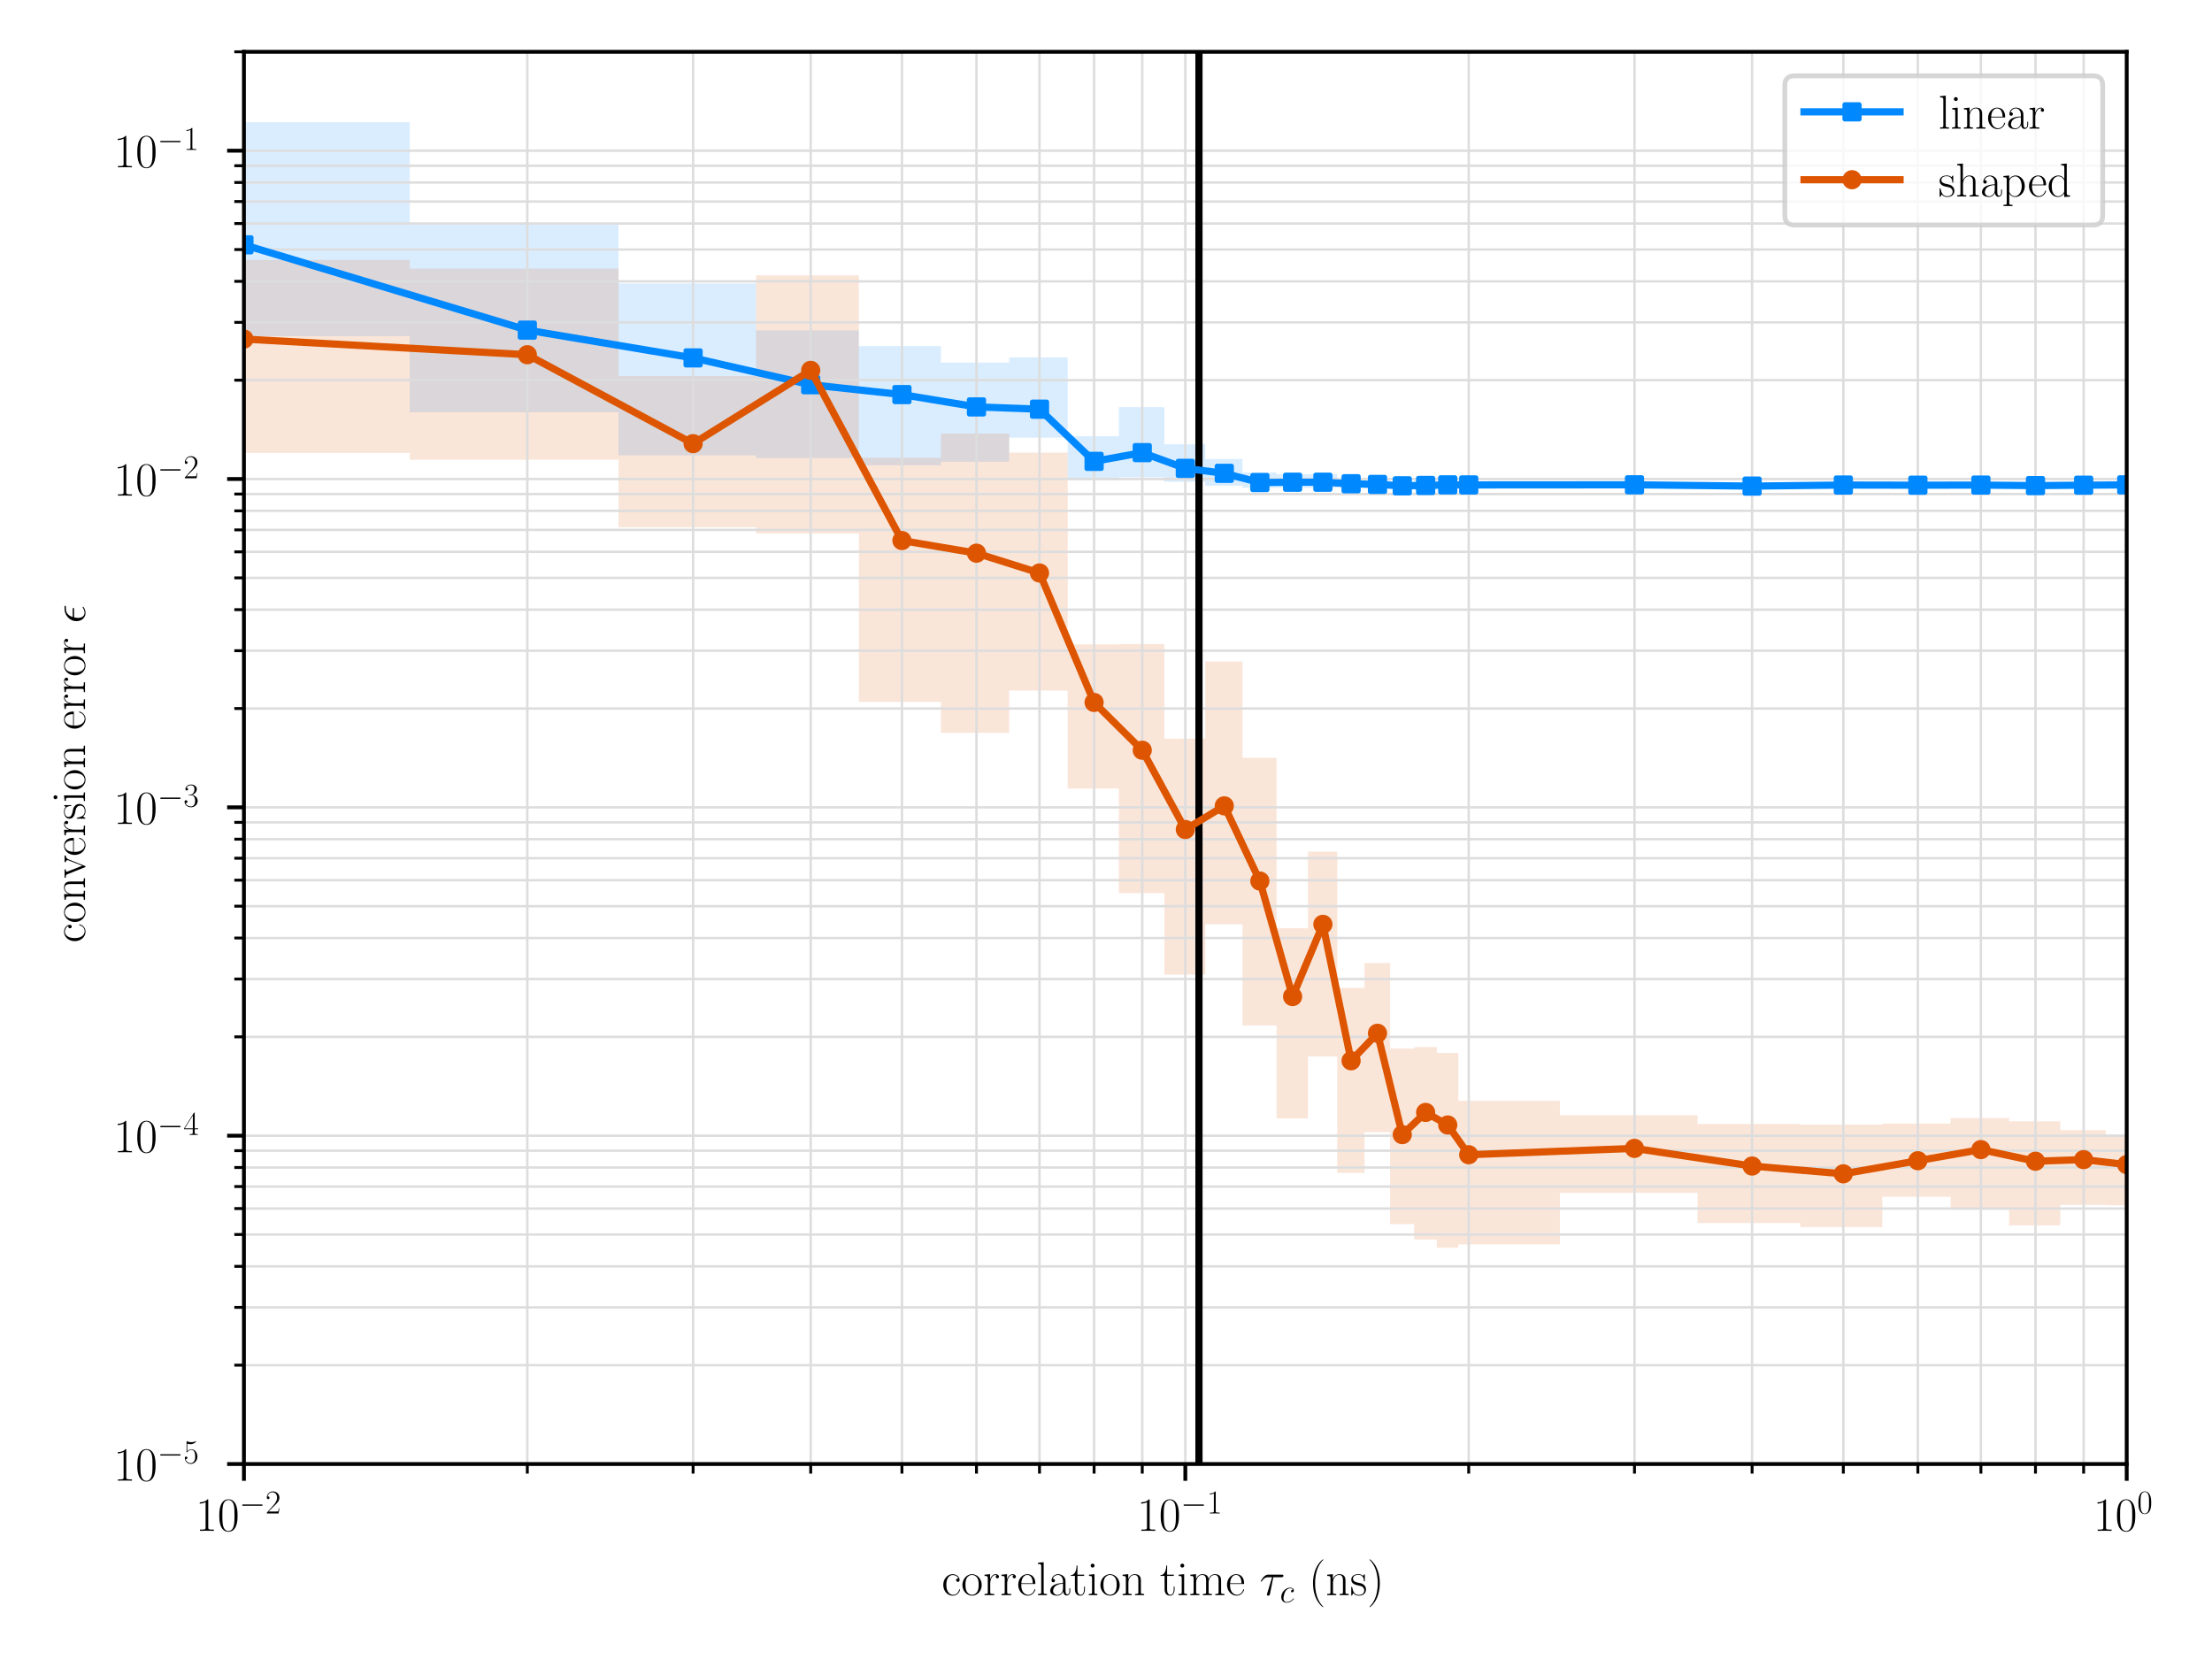 <?xml version="1.0" encoding="utf-8" standalone="no"?>
<!DOCTYPE svg PUBLIC "-//W3C//DTD SVG 1.1//EN"
  "http://www.w3.org/Graphics/SVG/1.1/DTD/svg11.dtd">
<!-- Created with matplotlib (https://matplotlib.org/) -->
<svg height="345.6pt" version="1.1" viewBox="0 0 460.8 345.6" width="460.8pt" xmlns="http://www.w3.org/2000/svg" xmlns:xlink="http://www.w3.org/1999/xlink">
 <defs>
  <style type="text/css">*{stroke-linecap:butt;stroke-linejoin:round;}</style>
 </defs>
 <g id="figure_1">
  <g id="patch_1">
   <path d="M 0 345.6 
L 460.8 345.6 
L 460.8 0 
L 0 0 
z
" style="fill:#ffffff;"/>
  </g>
  <g id="axes_1">
   <g id="patch_2">
    <path d="M 50.816 304.982 
L 443.033 304.982 
L 443.033 10.8 
L 50.816 10.8 
z
" style="fill:#ffffff;"/>
   </g>
   <g id="PolyCollection_1">
    <path clip-path="url(#pf492f931ee)" d="M 50.816 25.462 
L 50.816 70.02 
L 85.349 70.02 
L 85.349 85.896 
L 128.856 85.896 
L 128.856 94.855 
L 157.513 94.855 
L 157.513 95.414 
L 178.917 95.414 
L 178.917 96.92 
L 196.008 96.92 
L 196.008 96.188 
L 210.235 96.188 
L 210.235 91.177 
L 222.423 91.177 
L 222.423 100.07 
L 233.083 100.07 
L 233.083 99.411 
L 242.556 99.411 
L 242.556 100.354 
L 251.08 100.354 
L 251.08 101.186 
L 258.828 101.186 
L 258.828 101.626 
L 265.93 101.626 
L 265.93 101.604 
L 272.484 101.604 
L 272.484 101.635 
L 278.57 101.635 
L 278.57 101.653 
L 284.25 101.653 
L 284.25 101.758 
L 289.575 101.758 
L 289.575 101.946 
L 294.586 101.946 
L 294.586 102.052 
L 299.319 102.052 
L 299.319 101.605 
L 303.803 101.605 
L 303.803 101.564 
L 324.964 101.564 
L 324.964 101.474 
L 353.621 101.474 
L 353.621 101.681 
L 375.025 101.681 
L 375.025 101.376 
L 392.116 101.376 
L 392.116 101.432 
L 406.344 101.432 
L 406.344 101.286 
L 418.532 101.286 
L 418.532 101.452 
L 429.192 101.452 
L 429.192 101.315 
L 438.664 101.315 
L 438.664 101.243 
L 536.601 101.243 
L 536.601 101.168 
L 614.64 101.168 
L 614.64 101.152 
L 732.709 101.152 
L 732.709 101.13 
L 810.748 101.13 
L 810.748 101.128 
L 928.817 101.128 
L 928.817 101.127 
L 1006.857 101.127 
L 1006.857 101.131 
L 1031.358 101.131 
L 1031.358 101.083 
L 1031.358 101.083 
L 1006.857 101.083 
L 1006.857 101.079 
L 928.817 101.079 
L 928.817 101.087 
L 810.748 101.087 
L 810.748 101.079 
L 732.709 101.079 
L 732.709 101.089 
L 614.64 101.089 
L 614.64 101.023 
L 536.601 101.023 
L 536.601 100.751 
L 438.664 100.751 
L 438.664 100.838 
L 429.192 100.838 
L 429.192 100.777 
L 418.532 100.777 
L 418.532 100.692 
L 406.344 100.692 
L 406.344 100.715 
L 392.116 100.715 
L 392.116 100.556 
L 375.025 100.556 
L 375.025 100.944 
L 353.621 100.944 
L 353.621 100.539 
L 324.964 100.539 
L 324.964 100.294 
L 303.803 100.294 
L 303.803 100.373 
L 299.319 100.373 
L 299.319 100.104 
L 294.586 100.104 
L 294.586 100.28 
L 289.575 100.28 
L 289.575 100.058 
L 284.25 100.058 
L 284.25 99.625 
L 278.57 99.625 
L 278.57 98.757 
L 272.484 98.757 
L 272.484 98.798 
L 265.93 98.798 
L 265.93 98.405 
L 258.828 98.405 
L 258.828 95.626 
L 251.08 95.626 
L 251.08 92.549 
L 242.556 92.549 
L 242.556 84.807 
L 233.083 84.807 
L 233.083 90.869 
L 222.423 90.869 
L 222.423 74.454 
L 210.235 74.454 
L 210.235 75.524 
L 196.008 75.524 
L 196.008 72.082 
L 178.917 72.082 
L 178.917 68.821 
L 157.513 68.821 
L 157.513 59.053 
L 128.856 59.053 
L 128.856 46.824 
L 85.349 46.824 
L 85.349 25.462 
L 50.816 25.462 
z
" style="fill:#0088ff;fill-opacity:0.15;"/>
   </g>
   <g id="PolyCollection_2">
    <path clip-path="url(#pf492f931ee)" d="M 50.816 54.155 
L 50.816 94.351 
L 85.349 94.351 
L 85.349 95.763 
L 128.856 95.763 
L 128.856 109.858 
L 157.513 109.858 
L 157.513 111.118 
L 178.917 111.118 
L 178.917 146.199 
L 196.008 146.199 
L 196.008 152.668 
L 210.235 152.668 
L 210.235 143.859 
L 222.423 143.859 
L 222.423 164.275 
L 233.083 164.275 
L 233.083 186.047 
L 242.556 186.047 
L 242.556 203.037 
L 251.08 203.037 
L 251.08 192.545 
L 258.828 192.545 
L 258.828 213.614 
L 265.93 213.614 
L 265.93 232.978 
L 272.484 232.978 
L 272.484 220.076 
L 278.57 220.076 
L 278.57 244.337 
L 284.25 244.337 
L 284.25 235.859 
L 289.575 235.859 
L 289.575 255.003 
L 294.586 255.003 
L 294.586 258.215 
L 299.319 258.215 
L 299.319 259.942 
L 303.803 259.942 
L 303.803 259.231 
L 324.964 259.231 
L 324.964 248.488 
L 353.621 248.488 
L 353.621 254.782 
L 375.025 254.782 
L 375.025 255.633 
L 392.116 255.633 
L 392.116 249.3 
L 406.344 249.3 
L 406.344 252.018 
L 418.532 252.018 
L 418.532 255.275 
L 429.192 255.275 
L 429.192 251.006 
L 438.664 251.006 
L 438.664 251.082 
L 536.601 251.082 
L 536.601 246.166 
L 614.64 246.166 
L 614.64 241.452 
L 732.709 241.452 
L 732.709 240.301 
L 810.748 240.301 
L 810.748 240.502 
L 928.817 240.502 
L 928.817 238.993 
L 1006.857 238.993 
L 1006.857 239.426 
L 1031.358 239.426 
L 1031.358 236.787 
L 1031.358 236.787 
L 1006.857 236.787 
L 1006.857 236.893 
L 928.817 236.893 
L 928.817 236.895 
L 810.748 236.895 
L 810.748 237.016 
L 732.709 237.016 
L 732.709 236.581 
L 614.64 236.581 
L 614.64 236.279 
L 536.601 236.279 
L 536.601 236.361 
L 438.664 236.361 
L 438.664 235.431 
L 429.192 235.431 
L 429.192 233.6 
L 418.532 233.6 
L 418.532 232.91 
L 406.344 232.91 
L 406.344 234.066 
L 392.116 234.066 
L 392.116 234.266 
L 375.025 234.266 
L 375.025 234.135 
L 353.621 234.135 
L 353.621 232.325 
L 324.964 232.325 
L 324.964 229.319 
L 303.803 229.319 
L 303.803 219.364 
L 299.319 219.364 
L 299.319 218.128 
L 294.586 218.128 
L 294.586 218.433 
L 289.575 218.433 
L 289.575 200.616 
L 284.25 200.616 
L 284.25 205.786 
L 278.57 205.786 
L 278.57 177.401 
L 272.484 177.401 
L 272.484 193.371 
L 265.93 193.371 
L 265.93 157.88 
L 258.828 157.88 
L 258.828 137.797 
L 251.08 137.797 
L 251.08 153.883 
L 242.556 153.883 
L 242.556 134.167 
L 233.083 134.167 
L 233.083 134.24 
L 222.423 134.24 
L 222.423 94.289 
L 210.235 94.289 
L 210.235 90.338 
L 196.008 90.338 
L 196.008 95.368 
L 178.917 95.368 
L 178.917 57.362 
L 157.513 57.362 
L 157.513 78.342 
L 128.856 78.342 
L 128.856 55.955 
L 85.349 55.955 
L 85.349 54.155 
L 50.816 54.155 
z
" style="fill:#dd5500;fill-opacity:0.15;"/>
   </g>
   <g id="matplotlib.axis_1">
    <g id="xtick_1">
     <g id="line2d_1">
      <path clip-path="url(#pf492f931ee)" d="M 50.816 304.982 
L 50.816 10.8 
" style="fill:none;stroke:#dddddd;stroke-linecap:square;stroke-width:0.5;"/>
     </g>
     <g id="line2d_2">
      <defs>
       <path d="M 0 0 
L 0 3.5 
" id="m3a4b222ee5" style="stroke:#000000;stroke-width:0.8;"/>
      </defs>
      <g>
       <use style="stroke:#000000;stroke-width:0.8;" x="50.816" xlink:href="#m3a4b222ee5" y="304.982"/>
      </g>
     </g>
     <g id="text_1">
      <!-- $\mathdefault{10^{-2}}$ -->
      <g transform="translate(40.736 318.9)scale(0.1 -0.1)">
       <defs>
        <path d="M 26.594 63.797 
C 26.594 65.891 26.5 66 25.094 66 
C 21.203 61.359 15.297 59.891 9.703 59.688 
C 9.406 59.688 8.906 59.688 8.797 59.5 
C 8.703 59.297 8.703 59.094 8.703 57 
C 11.797 57 17 57.594 21 59.984 
L 21 7.297 
C 21 3.797 20.797 2.594 12.203 2.594 
L 9.203 2.594 
L 9.203 0 
C 14 0.094 19 0.188 23.797 0.188 
C 28.594 0.188 33.594 0.094 38.406 0 
L 38.406 2.594 
L 35.406 2.594 
C 26.797 2.594 26.594 3.688 26.594 7.297 
z
" id="CMR17-49"/>
        <path d="M 42 31.844 
C 42 37.969 41.906 48.422 37.703 56.453 
C 34 63.484 28.094 66 22.906 66 
C 18.094 66 12 63.781 8.203 56.562 
C 4.203 49.016 3.797 39.672 3.797 31.844 
C 3.797 26.109 3.906 17.375 7 9.734 
C 11.297 -0.609 19 -2 22.906 -2 
C 27.5 -2 34.5 -0.109 38.594 9.438 
C 41.594 16.375 42 24.5 42 31.844 
z
M 22.906 -0.406 
C 16.5 -0.406 12.703 5.125 11.297 12.75 
C 10.203 18.688 10.203 27.328 10.203 32.953 
C 10.203 40.688 10.203 47.109 11.5 53.234 
C 13.406 61.781 19 64.391 22.906 64.391 
C 27 64.391 32.297 61.672 34.203 53.438 
C 35.5 47.719 35.594 40.984 35.594 32.953 
C 35.594 26.422 35.594 18.375 34.406 12.453 
C 32.297 1.5 26.406 -0.406 22.906 -0.406 
z
" id="CMR17-48"/>
        <path d="M 65.906 23 
C 67.594 23 69.406 23 69.406 25 
C 69.406 27 67.594 27 65.906 27 
L 11.797 27 
C 10.094 27 8.297 27 8.297 25 
C 8.297 23 10.094 23 11.797 23 
z
" id="CMSY10-0"/>
        <path d="M 41.703 15.469 
L 39.906 15.469 
C 38.906 8.391 38.094 7.188 37.703 6.594 
C 37.203 5.797 30 5.797 28.594 5.797 
L 9.406 5.797 
C 13 9.688 20 16.766 28.5 24.938 
C 34.594 30.719 41.703 37.5 41.703 47.391 
C 41.703 59.188 32.297 66 21.797 66 
C 10.797 66 4.094 56.297 4.094 47.297 
C 4.094 43.391 7 42.891 8.203 42.891 
C 9.203 42.891 12.203 43.484 12.203 46.984 
C 12.203 50.094 9.594 51 8.203 51 
C 7.594 51 7 50.891 6.594 50.688 
C 8.5 59.188 14.297 63.391 20.406 63.391 
C 29.094 63.391 34.797 56.5 34.797 47.391 
C 34.797 38.703 29.703 31.219 24 24.734 
L 4.094 2.297 
L 4.094 0 
L 39.297 0 
z
" id="CMR17-50"/>
       </defs>
       <use transform="scale(0.996)" xlink:href="#CMR17-49"/>
       <use transform="translate(45.69 0)scale(0.996)" xlink:href="#CMR17-48"/>
       <use transform="translate(91.381 36.154)scale(0.697)" xlink:href="#CMSY10-0"/>
       <use transform="translate(145.622 36.154)scale(0.697)" xlink:href="#CMR17-50"/>
      </g>
     </g>
    </g>
    <g id="xtick_2">
     <g id="line2d_3">
      <path clip-path="url(#pf492f931ee)" d="M 246.925 304.982 
L 246.925 10.8 
" style="fill:none;stroke:#dddddd;stroke-linecap:square;stroke-width:0.5;"/>
     </g>
     <g id="line2d_4">
      <g>
       <use style="stroke:#000000;stroke-width:0.8;" x="246.925" xlink:href="#m3a4b222ee5" y="304.982"/>
      </g>
     </g>
     <g id="text_2">
      <!-- $\mathdefault{10^{-1}}$ -->
      <g transform="translate(236.844 318.9)scale(0.1 -0.1)">
       <use transform="scale(0.996)" xlink:href="#CMR17-49"/>
       <use transform="translate(45.69 0)scale(0.996)" xlink:href="#CMR17-48"/>
       <use transform="translate(91.381 36.154)scale(0.697)" xlink:href="#CMSY10-0"/>
       <use transform="translate(145.622 36.154)scale(0.697)" xlink:href="#CMR17-49"/>
      </g>
     </g>
    </g>
    <g id="xtick_3">
     <g id="line2d_5">
      <path clip-path="url(#pf492f931ee)" d="M 443.033 304.982 
L 443.033 10.8 
" style="fill:none;stroke:#dddddd;stroke-linecap:square;stroke-width:0.5;"/>
     </g>
     <g id="line2d_6">
      <g>
       <use style="stroke:#000000;stroke-width:0.8;" x="443.033" xlink:href="#m3a4b222ee5" y="304.982"/>
      </g>
     </g>
     <g id="text_3">
      <!-- $\mathdefault{10^{0}}$ -->
      <g transform="translate(436.066 318.9)scale(0.1 -0.1)">
       <use transform="scale(0.996)" xlink:href="#CMR17-49"/>
       <use transform="translate(45.69 0)scale(0.996)" xlink:href="#CMR17-48"/>
       <use transform="translate(91.381 36.154)scale(0.697)" xlink:href="#CMR17-48"/>
      </g>
     </g>
    </g>
    <g id="xtick_4">
     <g id="line2d_7">
      <path clip-path="url(#pf492f931ee)" d="M 109.851 304.982 
L 109.851 10.8 
" style="fill:none;stroke:#dddddd;stroke-linecap:square;stroke-width:0.5;"/>
     </g>
     <g id="line2d_8">
      <defs>
       <path d="M 0 0 
L 0 2 
" id="m4901388570" style="stroke:#000000;stroke-width:0.6;"/>
      </defs>
      <g>
       <use style="stroke:#000000;stroke-width:0.6;" x="109.851" xlink:href="#m4901388570" y="304.982"/>
      </g>
     </g>
    </g>
    <g id="xtick_5">
     <g id="line2d_9">
      <path clip-path="url(#pf492f931ee)" d="M 144.384 304.982 
L 144.384 10.8 
" style="fill:none;stroke:#dddddd;stroke-linecap:square;stroke-width:0.5;"/>
     </g>
     <g id="line2d_10">
      <g>
       <use style="stroke:#000000;stroke-width:0.6;" x="144.384" xlink:href="#m4901388570" y="304.982"/>
      </g>
     </g>
    </g>
    <g id="xtick_6">
     <g id="line2d_11">
      <path clip-path="url(#pf492f931ee)" d="M 168.885 304.982 
L 168.885 10.8 
" style="fill:none;stroke:#dddddd;stroke-linecap:square;stroke-width:0.5;"/>
     </g>
     <g id="line2d_12">
      <g>
       <use style="stroke:#000000;stroke-width:0.6;" x="168.885" xlink:href="#m4901388570" y="304.982"/>
      </g>
     </g>
    </g>
    <g id="xtick_7">
     <g id="line2d_13">
      <path clip-path="url(#pf492f931ee)" d="M 187.89 304.982 
L 187.89 10.8 
" style="fill:none;stroke:#dddddd;stroke-linecap:square;stroke-width:0.5;"/>
     </g>
     <g id="line2d_14">
      <g>
       <use style="stroke:#000000;stroke-width:0.6;" x="187.89" xlink:href="#m4901388570" y="304.982"/>
      </g>
     </g>
    </g>
    <g id="xtick_8">
     <g id="line2d_15">
      <path clip-path="url(#pf492f931ee)" d="M 203.418 304.982 
L 203.418 10.8 
" style="fill:none;stroke:#dddddd;stroke-linecap:square;stroke-width:0.5;"/>
     </g>
     <g id="line2d_16">
      <g>
       <use style="stroke:#000000;stroke-width:0.6;" x="203.418" xlink:href="#m4901388570" y="304.982"/>
      </g>
     </g>
    </g>
    <g id="xtick_9">
     <g id="line2d_17">
      <path clip-path="url(#pf492f931ee)" d="M 216.547 304.982 
L 216.547 10.8 
" style="fill:none;stroke:#dddddd;stroke-linecap:square;stroke-width:0.5;"/>
     </g>
     <g id="line2d_18">
      <g>
       <use style="stroke:#000000;stroke-width:0.6;" x="216.547" xlink:href="#m4901388570" y="304.982"/>
      </g>
     </g>
    </g>
    <g id="xtick_10">
     <g id="line2d_19">
      <path clip-path="url(#pf492f931ee)" d="M 227.92 304.982 
L 227.92 10.8 
" style="fill:none;stroke:#dddddd;stroke-linecap:square;stroke-width:0.5;"/>
     </g>
     <g id="line2d_20">
      <g>
       <use style="stroke:#000000;stroke-width:0.6;" x="227.92" xlink:href="#m4901388570" y="304.982"/>
      </g>
     </g>
    </g>
    <g id="xtick_11">
     <g id="line2d_21">
      <path clip-path="url(#pf492f931ee)" d="M 237.951 304.982 
L 237.951 10.8 
" style="fill:none;stroke:#dddddd;stroke-linecap:square;stroke-width:0.5;"/>
     </g>
     <g id="line2d_22">
      <g>
       <use style="stroke:#000000;stroke-width:0.6;" x="237.951" xlink:href="#m4901388570" y="304.982"/>
      </g>
     </g>
    </g>
    <g id="xtick_12">
     <g id="line2d_23">
      <path clip-path="url(#pf492f931ee)" d="M 305.959 304.982 
L 305.959 10.8 
" style="fill:none;stroke:#dddddd;stroke-linecap:square;stroke-width:0.5;"/>
     </g>
     <g id="line2d_24">
      <g>
       <use style="stroke:#000000;stroke-width:0.6;" x="305.959" xlink:href="#m4901388570" y="304.982"/>
      </g>
     </g>
    </g>
    <g id="xtick_13">
     <g id="line2d_25">
      <path clip-path="url(#pf492f931ee)" d="M 340.492 304.982 
L 340.492 10.8 
" style="fill:none;stroke:#dddddd;stroke-linecap:square;stroke-width:0.5;"/>
     </g>
     <g id="line2d_26">
      <g>
       <use style="stroke:#000000;stroke-width:0.6;" x="340.492" xlink:href="#m4901388570" y="304.982"/>
      </g>
     </g>
    </g>
    <g id="xtick_14">
     <g id="line2d_27">
      <path clip-path="url(#pf492f931ee)" d="M 364.994 304.982 
L 364.994 10.8 
" style="fill:none;stroke:#dddddd;stroke-linecap:square;stroke-width:0.5;"/>
     </g>
     <g id="line2d_28">
      <g>
       <use style="stroke:#000000;stroke-width:0.6;" x="364.994" xlink:href="#m4901388570" y="304.982"/>
      </g>
     </g>
    </g>
    <g id="xtick_15">
     <g id="line2d_29">
      <path clip-path="url(#pf492f931ee)" d="M 383.999 304.982 
L 383.999 10.8 
" style="fill:none;stroke:#dddddd;stroke-linecap:square;stroke-width:0.5;"/>
     </g>
     <g id="line2d_30">
      <g>
       <use style="stroke:#000000;stroke-width:0.6;" x="383.999" xlink:href="#m4901388570" y="304.982"/>
      </g>
     </g>
    </g>
    <g id="xtick_16">
     <g id="line2d_31">
      <path clip-path="url(#pf492f931ee)" d="M 399.527 304.982 
L 399.527 10.8 
" style="fill:none;stroke:#dddddd;stroke-linecap:square;stroke-width:0.5;"/>
     </g>
     <g id="line2d_32">
      <g>
       <use style="stroke:#000000;stroke-width:0.6;" x="399.527" xlink:href="#m4901388570" y="304.982"/>
      </g>
     </g>
    </g>
    <g id="xtick_17">
     <g id="line2d_33">
      <path clip-path="url(#pf492f931ee)" d="M 412.655 304.982 
L 412.655 10.8 
" style="fill:none;stroke:#dddddd;stroke-linecap:square;stroke-width:0.5;"/>
     </g>
     <g id="line2d_34">
      <g>
       <use style="stroke:#000000;stroke-width:0.6;" x="412.655" xlink:href="#m4901388570" y="304.982"/>
      </g>
     </g>
    </g>
    <g id="xtick_18">
     <g id="line2d_35">
      <path clip-path="url(#pf492f931ee)" d="M 424.028 304.982 
L 424.028 10.8 
" style="fill:none;stroke:#dddddd;stroke-linecap:square;stroke-width:0.5;"/>
     </g>
     <g id="line2d_36">
      <g>
       <use style="stroke:#000000;stroke-width:0.6;" x="424.028" xlink:href="#m4901388570" y="304.982"/>
      </g>
     </g>
    </g>
    <g id="xtick_19">
     <g id="line2d_37">
      <path clip-path="url(#pf492f931ee)" d="M 434.06 304.982 
L 434.06 10.8 
" style="fill:none;stroke:#dddddd;stroke-linecap:square;stroke-width:0.5;"/>
     </g>
     <g id="line2d_38">
      <g>
       <use style="stroke:#000000;stroke-width:0.6;" x="434.06" xlink:href="#m4901388570" y="304.982"/>
      </g>
     </g>
    </g>
    <g id="text_4">
     <!-- correlation time $\tau_c$ (ns) -->
     <g transform="translate(196.17 332.309)scale(0.1 -0.1)">
      <defs>
       <path d="M 34.906 35 
C 33 35 30.203 35 30.203 31.484 
C 30.203 28.688 32.5 27.891 33.797 27.891 
C 34.5 27.891 37.406 28.188 37.406 31.688 
C 37.406 38.688 30.594 44 22.906 44 
C 12.297 44 3.297 34.391 3.297 21.547 
C 3.297 8.141 12.703 -1 22.906 -1 
C 35.297 -1 38.406 10.562 38.406 11.672 
C 38.406 12.078 38.297 12.375 37.594 12.375 
C 36.906 12.375 36.797 12.281 36.406 10.969 
C 33.797 2.812 28.094 0.797 23.797 0.797 
C 17.406 0.797 9.703 6.734 9.703 21.641 
C 9.703 36.844 17.094 42.188 23 42.188 
C 26.906 42.188 32.703 40.344 34.906 35 
z
" id="CMR17-99"/>
       <path d="M 43.094 21.188 
C 43.094 34 33.797 44 22.906 44 
C 12 44 2.703 34 2.703 21.188 
C 2.703 8.594 12 -1 22.906 -1 
C 33.797 -1 43.094 8.594 43.094 21.188 
z
M 22.906 0.797 
C 18.203 0.797 14.203 3.594 11.906 7.5 
C 9.406 12 9.094 17.594 9.094 22 
C 9.094 26.188 9.297 31.391 11.906 35.891 
C 13.906 39.188 17.797 42.391 22.906 42.391 
C 27.406 42.391 31.203 39.891 33.594 36.391 
C 36.703 31.688 36.703 25.094 36.703 22 
C 36.703 18.094 36.5 12.094 33.797 7.297 
C 31 2.688 26.703 0.797 22.906 0.797 
z
" id="CMR17-111"/>
       <path d="M 15 23.703 
C 15 33.344 19.094 42.391 26.594 42.391 
C 27.297 42.391 28 42.297 28.703 41.984 
C 28.703 41.984 26.5 41.281 26.5 38.672 
C 26.5 36.266 28.406 35.266 29.906 35.266 
C 31.094 35.266 33.297 35.969 33.297 38.781 
C 33.297 41.984 30.094 44 26.703 44 
C 19.094 44 15.797 36.562 14.797 33.047 
L 14.703 33.047 
L 14.703 44 
L 3.094 42.891 
L 3.094 40.281 
C 9 40.281 9.906 39.688 9.906 34.859 
L 9.906 6.922 
C 9.906 3.094 9.5 2.594 3.094 2.594 
L 3.094 0 
C 5.5 0.188 10.094 0.188 12.703 0.188 
C 15.594 0.188 20.703 0.188 23.406 0 
L 23.406 2.594 
C 16.203 2.594 15 2.594 15 7.109 
z
" id="CMR17-114"/>
       <path d="M 38.094 23.484 
C 38.5 23.891 38.5 24.094 38.5 25.094 
C 38.5 35.172 33.094 44 21.703 44 
C 11.094 44 2.703 33.984 2.703 21.781 
C 2.703 8.656 12.203 -1 22.797 -1 
C 34 -1 38.406 9.672 38.406 11.797 
C 38.406 12.5 37.797 12.5 37.594 12.5 
C 36.906 12.5 36.797 12.297 36.406 11.078 
C 34.203 4.219 28.703 0.797 23.5 0.797 
C 19.203 0.797 14.906 3.219 12.203 7.656 
C 9.094 12.797 9.094 18.75 9.094 23.484 
z
M 9.203 25 
C 9.906 39.234 17.594 42.391 21.594 42.391 
C 28.406 42.391 33 36.062 33.094 25 
z
" id="CMR17-101"/>
       <path d="M 15.297 69 
L 3.406 67.891 
L 3.406 65.297 
C 9.297 65.297 10.203 64.703 10.203 59.922 
L 10.203 6.859 
C 10.203 3.094 9.797 2.594 3.406 2.594 
L 3.406 0 
C 5.797 0.188 10.203 0.188 12.703 0.188 
C 15.297 0.188 19.703 0.188 22.094 0 
L 22.094 2.594 
C 15.703 2.594 15.297 2.984 15.297 6.859 
z
" id="CMR17-108"/>
       <path d="M 36 25.875 
C 36 32 36 35.547 31.797 39.594 
C 28.094 42.984 23.797 44 20.406 44 
C 12.5 44 6.797 37.625 6.797 30.891 
C 6.797 27.188 9.797 27 10.406 27 
C 11.703 27 14 27.797 14 30.594 
C 14 33.094 12.094 34.188 10.406 34.188 
C 10 34.188 9.5 34.094 9.203 34 
C 11.297 40.531 16.703 42.391 20.203 42.391 
C 25.203 42.391 30.703 37.828 30.703 29.297 
L 30.703 25.5 
C 24.797 25.297 17.703 24.5 12.094 21.453 
C 5.797 17.922 4 12.844 4 9 
C 4 1.203 13 -1 18.297 -1 
C 23.797 -1 28.906 2.109 31.094 7.891 
C 31.297 3.422 34.094 -0.609 38.5 -0.609 
C 40.594 -0.609 45.906 0.797 45.906 8.797 
L 45.906 14.469 
L 44.094 14.469 
L 44.094 8.703 
C 44.094 2.516 41.406 1.703 40.094 1.703 
C 36 1.703 36 6.969 36 11.438 
z
M 30.703 13.859 
C 30.703 5.047 24.5 0.594 19 0.594 
C 14 0.594 10.094 4.344 10.094 9 
C 10.094 12.047 11.406 17.406 17.203 20.656 
C 22 23.391 27.5 23.797 30.703 24 
z
" id="CMR17-97"/>
       <path d="M 15.094 40.391 
L 29.094 40.391 
L 29.094 43 
L 15.094 43 
L 15.094 62 
L 13.297 62 
C 13.094 51.438 9.594 42.188 1.094 41.984 
L 1.094 40.391 
L 9.797 40.391 
L 9.797 12.156 
C 9.797 10.234 9.797 -1 21.406 -1 
C 27.297 -1 30.703 4.812 30.703 12.25 
L 30.703 17.984 
L 28.906 17.984 
L 28.906 12.344 
C 28.906 5.422 26.203 0.797 22 0.797 
C 19.094 0.797 15.094 2.797 15.094 11.953 
z
" id="CMR17-116"/>
       <path d="M 15.5 61.891 
C 15.5 64.094 13.703 66 11.406 66 
C 9.203 66 7.297 64.188 7.297 61.891 
C 7.297 59.688 9.094 57.797 11.406 57.797 
C 13.594 57.797 15.5 59.594 15.5 61.891 
z
M 3.797 42.891 
L 3.797 40.297 
C 9.406 40.297 10.203 39.688 10.203 34.859 
L 10.203 6.922 
C 10.203 3.094 9.797 2.594 3.406 2.594 
L 3.406 0 
C 5.797 0.188 10.094 0.188 12.594 0.188 
C 15 0.188 19.094 0.188 21.406 0 
L 21.406 2.594 
C 15.5 2.594 15.297 3.203 15.297 6.812 
L 15.297 44 
z
" id="CMR17-105"/>
       <path d="M 41.5 30.531 
C 41.5 35.656 40.5 44 28.703 44 
C 20.797 44 16.703 37.875 15.203 33.844 
L 15.094 33.844 
L 15.094 44 
L 3.297 42.891 
L 3.297 40.281 
C 9.203 40.281 10.094 39.688 10.094 34.859 
L 10.094 6.922 
C 10.094 3.094 9.703 2.594 3.297 2.594 
L 3.297 0 
C 5.703 0.188 10.094 0.188 12.703 0.188 
C 15.297 0.188 19.797 0.188 22.203 0 
L 22.203 2.594 
C 15.797 2.594 15.406 3 15.406 6.922 
L 15.406 26.219 
C 15.406 35.453 21 42.391 28 42.391 
C 35.406 42.391 36.203 35.766 36.203 30.938 
L 36.203 6.922 
C 36.203 3.094 35.797 2.594 29.406 2.594 
L 29.406 0 
C 31.797 0.188 36.203 0.188 38.797 0.188 
C 41.406 0.188 45.906 0.188 48.297 0 
L 48.297 2.594 
C 41.906 2.594 41.5 3 41.5 6.922 
z
" id="CMR17-110"/>
       <path d="M 67.594 30.531 
C 67.594 35.562 66.703 44 54.797 44 
C 48 44 43.297 39.375 41.5 33.953 
L 41.406 33.953 
C 40.203 42.188 34.297 44 28.703 44 
C 20.797 44 16.703 37.875 15.203 33.844 
L 15.094 33.844 
L 15.094 44 
L 3.297 42.891 
L 3.297 40.281 
C 9.203 40.281 10.094 39.688 10.094 34.859 
L 10.094 6.922 
C 10.094 3.094 9.703 2.594 3.297 2.594 
L 3.297 0 
C 5.703 0.188 10.094 0.188 12.703 0.188 
C 15.297 0.188 19.797 0.188 22.203 0 
L 22.203 2.594 
C 15.797 2.594 15.406 3 15.406 6.922 
L 15.406 26.219 
C 15.406 35.453 21 42.391 28 42.391 
C 35.406 42.391 36.203 35.766 36.203 30.938 
L 36.203 6.922 
C 36.203 3.094 35.797 2.594 29.406 2.594 
L 29.406 0 
C 31.797 0.188 36.203 0.188 38.797 0.188 
C 41.406 0.188 45.906 0.188 48.297 0 
L 48.297 2.594 
C 41.906 2.594 41.5 3 41.5 6.922 
L 41.5 26.219 
C 41.5 35.453 47.094 42.391 54.094 42.391 
C 61.5 42.391 62.297 35.766 62.297 30.938 
L 62.297 6.922 
C 62.297 3.094 61.906 2.594 55.5 2.594 
L 55.5 0 
C 57.906 0.188 62.297 0.188 64.906 0.188 
C 67.5 0.188 72 0.188 74.406 0 
L 74.406 2.594 
C 68 2.594 67.594 3 67.594 6.922 
z
" id="CMR17-109"/>
       <path d="M 28.703 37.594 
L 45.297 37.594 
C 46.594 37.594 49.906 37.594 49.906 40.797 
C 49.906 43 48 43 46.203 43 
L 18.703 43 
C 16.406 43 13 43 8.406 38.094 
C 5.797 35.203 2.594 29.938 2.594 29.344 
C 2.594 28.734 3.094 28.547 3.703 28.547 
C 4.406 28.547 4.5 28.844 5 29.438 
C 10.203 37.594 15.406 37.594 17.906 37.594 
L 26.203 37.594 
L 15.797 3.484 
C 15.297 1.984 15.297 1.781 15.297 1.484 
C 15.297 0.391 16 -1 18 -1 
C 21.094 -1 21.594 1.688 21.906 3.188 
z
" id="CMMI12-28"/>
       <path d="M 39.094 38 
C 37.203 38 36.297 38 34.906 36.797 
C 34.297 36.297 33.203 34.797 33.203 33.188 
C 33.203 31.188 34.703 29.984 36.594 29.984 
C 39 29.984 41.703 31.984 41.703 35.984 
C 41.703 40.484 37.094 44 30.203 44 
C 17.094 44 4 30.188 4 15.797 
C 4 6.969 9.406 -1 19.594 -1 
C 33.203 -1 41.797 9.719 41.797 11.031 
C 41.797 11.641 41.203 12.141 40.797 12.141 
C 40.5 12.141 40.406 12.047 39.5 11.125 
C 33.094 2.516 23.594 1 19.797 1 
C 12.906 1 10.703 7.078 10.703 12.141 
C 10.703 15.688 12.406 25.531 16 32.391 
C 18.594 37.094 24 41.984 30.297 41.984 
C 31.594 41.984 37.094 41.812 39.094 38 
z
" id="CMMI12-99"/>
       <path d="M 30.594 -24.406 
C 30.594 -24.312 30.594 -24.109 30.297 -23.812 
C 25.703 -19.109 13.406 -6.297 13.406 24.938 
C 13.406 56.172 25.5 68.875 30.406 73.891 
C 30.406 73.984 30.594 74.188 30.594 74.484 
C 30.594 74.797 30.297 75 29.906 75 
C 28.797 75 20.297 67.578 15.406 56.562 
C 10.406 45.453 9 34.656 9 25.047 
C 9 17.828 9.703 5.625 15.703 -7.297 
C 20.5 -17.703 28.703 -25 29.906 -25 
C 30.406 -25 30.594 -24.812 30.594 -24.406 
z
" id="CMR17-40"/>
       <path d="M 30.906 42 
C 30.906 43.797 30.797 43.891 30.203 43.891 
C 29.797 43.891 29.703 43.797 28.5 42.297 
C 28.203 41.891 27.297 40.891 27 40.5 
C 23.797 43.891 19.297 44 17.594 44 
C 6.5 44 2.5 38.188 2.5 32.391 
C 2.5 23.391 12.703 21.297 15.594 20.688 
C 21.906 19.391 24.094 19 26.203 17.188 
C 27.5 16 29.703 13.797 29.703 10.188 
C 29.703 6 27.297 0.594 18.094 0.594 
C 9.406 0.594 6.297 7.188 4.5 16 
C 4.203 17.391 4.203 17.5 3.406 17.5 
C 2.594 17.5 2.5 17.391 2.5 15.391 
L 2.5 1 
C 2.5 -0.812 2.594 -0.906 3.203 -0.906 
C 3.703 -0.906 3.797 -0.812 4.297 0 
C 4.906 0.891 6.406 3.297 7 4.297 
C 9 1.594 12.5 -1 18.094 -1 
C 28 -1 33.297 4.391 33.297 12.188 
C 33.297 17.297 30.594 20 29.297 21.188 
C 26.297 24.297 22.797 25 18.594 25.797 
C 13.094 27 6.094 28.391 6.094 34.5 
C 6.094 37.094 7.5 42.594 17.594 42.594 
C 28.297 42.594 28.906 32.594 29.094 29.391 
C 29.203 28.891 29.703 28.797 30 28.797 
C 30.906 28.797 30.906 29.094 30.906 30.797 
z
" id="CMR17-115"/>
       <path d="M 26.297 24.938 
C 26.297 32.141 25.594 44.359 19.594 57.266 
C 14.797 67.688 6.594 75 5.406 75 
C 5.094 75 4.703 74.891 4.703 74.391 
C 4.703 74.188 4.797 74.094 4.906 73.891 
C 9.703 68.875 21.906 56.172 21.906 25.047 
C 21.906 -6.188 9.797 -18.906 4.906 -23.906 
C 4.797 -24.109 4.703 -24.203 4.703 -24.406 
C 4.703 -24.906 5.094 -25 5.406 -25 
C 6.5 -25 15 -17.609 19.906 -6.594 
C 24.906 4.516 26.297 15.328 26.297 24.938 
z
" id="CMR17-41"/>
      </defs>
      <use transform="scale(0.996)" xlink:href="#CMR17-99"/>
      <use transform="translate(40.486 0)scale(0.996)" xlink:href="#CMR17-111"/>
      <use transform="translate(86.176 0)scale(0.996)" xlink:href="#CMR17-114"/>
      <use transform="translate(121.457 0)scale(0.996)" xlink:href="#CMR17-114"/>
      <use transform="translate(156.738 0)scale(0.996)" xlink:href="#CMR17-101"/>
      <use transform="translate(197.223 0)scale(0.996)" xlink:href="#CMR17-108"/>
      <use transform="translate(222.094 0)scale(0.996)" xlink:href="#CMR17-97"/>
      <use transform="translate(267.785 0)scale(0.996)" xlink:href="#CMR17-116"/>
      <use transform="translate(303.066 0)scale(0.996)" xlink:href="#CMR17-105"/>
      <use transform="translate(327.937 0)scale(0.996)" xlink:href="#CMR17-111"/>
      <use transform="translate(373.627 0)scale(0.996)" xlink:href="#CMR17-110"/>
      <use transform="translate(454.599 0)scale(0.996)" xlink:href="#CMR17-116"/>
      <use transform="translate(489.879 0)scale(0.996)" xlink:href="#CMR17-105"/>
      <use transform="translate(514.75 0)scale(0.996)" xlink:href="#CMR17-109"/>
      <use transform="translate(591.67 0)scale(0.996)" xlink:href="#CMR17-101"/>
      <use transform="translate(662.232 0)scale(0.996)" xlink:href="#CMMI12-28"/>
      <use transform="translate(704.595 -14.944)scale(0.697)" xlink:href="#CMMI12-99"/>
      <use transform="translate(764.558 0)scale(0.996)" xlink:href="#CMR17-40"/>
      <use transform="translate(799.838 0)scale(0.996)" xlink:href="#CMR17-110"/>
      <use transform="translate(850.734 0)scale(0.996)" xlink:href="#CMR17-115"/>
      <use transform="translate(886.535 0)scale(0.996)" xlink:href="#CMR17-41"/>
     </g>
    </g>
   </g>
   <g id="matplotlib.axis_2">
    <g id="ytick_1">
     <g id="line2d_39">
      <path clip-path="url(#pf492f931ee)" d="M 50.816 304.982 
L 443.033 304.982 
" style="fill:none;stroke:#dddddd;stroke-linecap:square;stroke-width:0.5;"/>
     </g>
     <g id="line2d_40">
      <defs>
       <path d="M 0 0 
L -3.5 0 
" id="m1d14d24bfd" style="stroke:#000000;stroke-width:0.8;"/>
      </defs>
      <g>
       <use style="stroke:#000000;stroke-width:0.8;" x="50.816" xlink:href="#m1d14d24bfd" y="304.982"/>
      </g>
     </g>
     <g id="text_5">
      <!-- $\mathdefault{10^{-5}}$ -->
      <g transform="translate(23.656 308.441)scale(0.1 -0.1)">
       <defs>
        <path d="M 11.406 58.594 
C 12.406 58.188 16.5 56.891 20.703 56.891 
C 30 56.891 35.094 61.891 38 64.688 
C 38 65.484 38 66 37.406 66 
C 37.297 66 37.094 66 36.297 65.594 
C 32.797 64.094 28.703 63 23.703 63 
C 20.703 63 16.203 63.359 11.297 65.484 
C 10.203 66 10 66 9.906 66 
C 9.406 66 9.297 65.891 9.297 63.906 
L 9.297 34.859 
C 9.297 33.016 9.297 32.5 10.297 32.5 
C 10.797 32.5 11 32.703 11.5 33.422 
C 14.703 38.047 19.094 40 24.094 40 
C 27.594 40 35.094 37.734 35.094 20.203 
C 35.094 16.984 35.094 11.188 32.094 6.594 
C 29.594 2.484 25.703 0.391 21.406 0.391 
C 14.797 0.391 8.094 4.984 6.297 12.688 
C 6.703 12.594 7.5 12.391 7.906 12.391 
C 9.203 12.391 11.703 13.094 11.703 16.188 
C 11.703 18.891 9.797 20 7.906 20 
C 5.594 20 4.094 18.594 4.094 15.797 
C 4.094 7.094 11 -2 21.594 -2 
C 31.906 -2 41.703 6.891 41.703 19.797 
C 41.703 32.094 33.906 41.594 24.203 41.594 
C 19.094 41.594 14.797 39.688 11.406 36 
z
" id="CMR17-53"/>
       </defs>
       <use transform="scale(0.996)" xlink:href="#CMR17-49"/>
       <use transform="translate(45.69 0)scale(0.996)" xlink:href="#CMR17-48"/>
       <use transform="translate(91.381 36.154)scale(0.697)" xlink:href="#CMSY10-0"/>
       <use transform="translate(145.622 36.154)scale(0.697)" xlink:href="#CMR17-53"/>
      </g>
     </g>
    </g>
    <g id="ytick_2">
     <g id="line2d_41">
      <path clip-path="url(#pf492f931ee)" d="M 50.816 236.584 
L 443.033 236.584 
" style="fill:none;stroke:#dddddd;stroke-linecap:square;stroke-width:0.5;"/>
     </g>
     <g id="line2d_42">
      <g>
       <use style="stroke:#000000;stroke-width:0.8;" x="50.816" xlink:href="#m1d14d24bfd" y="236.584"/>
      </g>
     </g>
     <g id="text_6">
      <!-- $\mathdefault{10^{-4}}$ -->
      <g transform="translate(23.656 240.043)scale(0.1 -0.1)">
       <defs>
        <path d="M 33.594 64.797 
C 33.594 66.891 33.5 67 31.703 67 
L 2 19.594 
L 2 17 
L 27.797 17 
L 27.797 7.188 
C 27.797 3.594 27.594 2.594 20.594 2.594 
L 18.703 2.594 
L 18.703 0 
C 21.906 0.188 27.297 0.188 30.703 0.188 
C 34.094 0.188 39.5 0.188 42.703 0 
L 42.703 2.594 
L 40.797 2.594 
C 33.797 2.594 33.594 3.594 33.594 7.188 
L 33.594 17 
L 43.797 17 
L 43.797 19.594 
L 33.594 19.594 
z
M 28.094 58.172 
L 28.094 19.594 
L 4 19.594 
z
" id="CMR17-52"/>
       </defs>
       <use transform="scale(0.996)" xlink:href="#CMR17-49"/>
       <use transform="translate(45.69 0)scale(0.996)" xlink:href="#CMR17-48"/>
       <use transform="translate(91.381 36.154)scale(0.697)" xlink:href="#CMSY10-0"/>
       <use transform="translate(145.622 36.154)scale(0.697)" xlink:href="#CMR17-52"/>
      </g>
     </g>
    </g>
    <g id="ytick_3">
     <g id="line2d_43">
      <path clip-path="url(#pf492f931ee)" d="M 50.816 168.186 
L 443.033 168.186 
" style="fill:none;stroke:#dddddd;stroke-linecap:square;stroke-width:0.5;"/>
     </g>
     <g id="line2d_44">
      <g>
       <use style="stroke:#000000;stroke-width:0.8;" x="50.816" xlink:href="#m1d14d24bfd" y="168.186"/>
      </g>
     </g>
     <g id="text_7">
      <!-- $\mathdefault{10^{-3}}$ -->
      <g transform="translate(23.656 171.645)scale(0.1 -0.1)">
       <defs>
        <path d="M 22.094 34 
C 31 34 34.906 26.141 34.906 17.094 
C 34.906 5.031 28.5 0.391 22.703 0.391 
C 17.406 0.391 8.797 3.016 6.094 10.797 
C 6.594 10.594 7.094 10.594 7.594 10.594 
C 10 10.594 11.797 12.188 11.797 14.797 
C 11.797 17.688 9.594 19 7.594 19 
C 5.906 19 3.297 18.188 3.297 14.484 
C 3.297 5.234 12.297 -2 22.906 -2 
C 34 -2 42.5 6.75 42.5 16.984 
C 42.5 26.844 34.5 34 25 35.094 
C 32.594 36.672 39.906 43.375 39.906 52.391 
C 39.906 60.25 32 66 23 66 
C 13.906 66 5.906 60.344 5.906 52.297 
C 5.906 48.797 8.5 48.188 9.797 48.188 
C 11.906 48.188 13.703 49.484 13.703 52.094 
C 13.703 54.688 11.906 56 9.797 56 
C 9.406 56 8.906 56 8.5 55.797 
C 11.406 62.484 19.297 63.688 22.797 63.688 
C 26.297 63.688 32.906 61.969 32.906 52.297 
C 32.906 49.484 32.5 44.547 29.094 40.219 
C 26.094 36.391 22.703 36.188 19.406 35.891 
C 18.906 35.891 16.594 35.688 16.203 35.688 
C 15.5 35.594 15.094 35.5 15.094 34.797 
C 15.094 34.094 15.203 34 17.203 34 
z
" id="CMR17-51"/>
       </defs>
       <use transform="scale(0.996)" xlink:href="#CMR17-49"/>
       <use transform="translate(45.69 0)scale(0.996)" xlink:href="#CMR17-48"/>
       <use transform="translate(91.381 36.154)scale(0.697)" xlink:href="#CMSY10-0"/>
       <use transform="translate(145.622 36.154)scale(0.697)" xlink:href="#CMR17-51"/>
      </g>
     </g>
    </g>
    <g id="ytick_4">
     <g id="line2d_45">
      <path clip-path="url(#pf492f931ee)" d="M 50.816 99.788 
L 443.033 99.788 
" style="fill:none;stroke:#dddddd;stroke-linecap:square;stroke-width:0.5;"/>
     </g>
     <g id="line2d_46">
      <g>
       <use style="stroke:#000000;stroke-width:0.8;" x="50.816" xlink:href="#m1d14d24bfd" y="99.788"/>
      </g>
     </g>
     <g id="text_8">
      <!-- $\mathdefault{10^{-2}}$ -->
      <g transform="translate(23.656 103.247)scale(0.1 -0.1)">
       <use transform="scale(0.996)" xlink:href="#CMR17-49"/>
       <use transform="translate(45.69 0)scale(0.996)" xlink:href="#CMR17-48"/>
       <use transform="translate(91.381 36.154)scale(0.697)" xlink:href="#CMSY10-0"/>
       <use transform="translate(145.622 36.154)scale(0.697)" xlink:href="#CMR17-50"/>
      </g>
     </g>
    </g>
    <g id="ytick_5">
     <g id="line2d_47">
      <path clip-path="url(#pf492f931ee)" d="M 50.816 31.39 
L 443.033 31.39 
" style="fill:none;stroke:#dddddd;stroke-linecap:square;stroke-width:0.5;"/>
     </g>
     <g id="line2d_48">
      <g>
       <use style="stroke:#000000;stroke-width:0.8;" x="50.816" xlink:href="#m1d14d24bfd" y="31.39"/>
      </g>
     </g>
     <g id="text_9">
      <!-- $\mathdefault{10^{-1}}$ -->
      <g transform="translate(23.656 34.849)scale(0.1 -0.1)">
       <use transform="scale(0.996)" xlink:href="#CMR17-49"/>
       <use transform="translate(45.69 0)scale(0.996)" xlink:href="#CMR17-48"/>
       <use transform="translate(91.381 36.154)scale(0.697)" xlink:href="#CMSY10-0"/>
       <use transform="translate(145.622 36.154)scale(0.697)" xlink:href="#CMR17-49"/>
      </g>
     </g>
    </g>
    <g id="ytick_6">
     <g id="line2d_49">
      <path clip-path="url(#pf492f931ee)" d="M 50.816 284.392 
L 443.033 284.392 
" style="fill:none;stroke:#dddddd;stroke-linecap:square;stroke-width:0.5;"/>
     </g>
     <g id="line2d_50">
      <defs>
       <path d="M 0 0 
L -2 0 
" id="m4870a407bb" style="stroke:#000000;stroke-width:0.6;"/>
      </defs>
      <g>
       <use style="stroke:#000000;stroke-width:0.6;" x="50.816" xlink:href="#m4870a407bb" y="284.392"/>
      </g>
     </g>
    </g>
    <g id="ytick_7">
     <g id="line2d_51">
      <path clip-path="url(#pf492f931ee)" d="M 50.816 272.348 
L 443.033 272.348 
" style="fill:none;stroke:#dddddd;stroke-linecap:square;stroke-width:0.5;"/>
     </g>
     <g id="line2d_52">
      <g>
       <use style="stroke:#000000;stroke-width:0.6;" x="50.816" xlink:href="#m4870a407bb" y="272.348"/>
      </g>
     </g>
    </g>
    <g id="ytick_8">
     <g id="line2d_53">
      <path clip-path="url(#pf492f931ee)" d="M 50.816 263.802 
L 443.033 263.802 
" style="fill:none;stroke:#dddddd;stroke-linecap:square;stroke-width:0.5;"/>
     </g>
     <g id="line2d_54">
      <g>
       <use style="stroke:#000000;stroke-width:0.6;" x="50.816" xlink:href="#m4870a407bb" y="263.802"/>
      </g>
     </g>
    </g>
    <g id="ytick_9">
     <g id="line2d_55">
      <path clip-path="url(#pf492f931ee)" d="M 50.816 257.174 
L 443.033 257.174 
" style="fill:none;stroke:#dddddd;stroke-linecap:square;stroke-width:0.5;"/>
     </g>
     <g id="line2d_56">
      <g>
       <use style="stroke:#000000;stroke-width:0.6;" x="50.816" xlink:href="#m4870a407bb" y="257.174"/>
      </g>
     </g>
    </g>
    <g id="ytick_10">
     <g id="line2d_57">
      <path clip-path="url(#pf492f931ee)" d="M 50.816 251.758 
L 443.033 251.758 
" style="fill:none;stroke:#dddddd;stroke-linecap:square;stroke-width:0.5;"/>
     </g>
     <g id="line2d_58">
      <g>
       <use style="stroke:#000000;stroke-width:0.6;" x="50.816" xlink:href="#m4870a407bb" y="251.758"/>
      </g>
     </g>
    </g>
    <g id="ytick_11">
     <g id="line2d_59">
      <path clip-path="url(#pf492f931ee)" d="M 50.816 247.179 
L 443.033 247.179 
" style="fill:none;stroke:#dddddd;stroke-linecap:square;stroke-width:0.5;"/>
     </g>
     <g id="line2d_60">
      <g>
       <use style="stroke:#000000;stroke-width:0.6;" x="50.816" xlink:href="#m4870a407bb" y="247.179"/>
      </g>
     </g>
    </g>
    <g id="ytick_12">
     <g id="line2d_61">
      <path clip-path="url(#pf492f931ee)" d="M 50.816 243.212 
L 443.033 243.212 
" style="fill:none;stroke:#dddddd;stroke-linecap:square;stroke-width:0.5;"/>
     </g>
     <g id="line2d_62">
      <g>
       <use style="stroke:#000000;stroke-width:0.6;" x="50.816" xlink:href="#m4870a407bb" y="243.212"/>
      </g>
     </g>
    </g>
    <g id="ytick_13">
     <g id="line2d_63">
      <path clip-path="url(#pf492f931ee)" d="M 50.816 239.713 
L 443.033 239.713 
" style="fill:none;stroke:#dddddd;stroke-linecap:square;stroke-width:0.5;"/>
     </g>
     <g id="line2d_64">
      <g>
       <use style="stroke:#000000;stroke-width:0.6;" x="50.816" xlink:href="#m4870a407bb" y="239.713"/>
      </g>
     </g>
    </g>
    <g id="ytick_14">
     <g id="line2d_65">
      <path clip-path="url(#pf492f931ee)" d="M 50.816 215.994 
L 443.033 215.994 
" style="fill:none;stroke:#dddddd;stroke-linecap:square;stroke-width:0.5;"/>
     </g>
     <g id="line2d_66">
      <g>
       <use style="stroke:#000000;stroke-width:0.6;" x="50.816" xlink:href="#m4870a407bb" y="215.994"/>
      </g>
     </g>
    </g>
    <g id="ytick_15">
     <g id="line2d_67">
      <path clip-path="url(#pf492f931ee)" d="M 50.816 203.95 
L 443.033 203.95 
" style="fill:none;stroke:#dddddd;stroke-linecap:square;stroke-width:0.5;"/>
     </g>
     <g id="line2d_68">
      <g>
       <use style="stroke:#000000;stroke-width:0.6;" x="50.816" xlink:href="#m4870a407bb" y="203.95"/>
      </g>
     </g>
    </g>
    <g id="ytick_16">
     <g id="line2d_69">
      <path clip-path="url(#pf492f931ee)" d="M 50.816 195.404 
L 443.033 195.404 
" style="fill:none;stroke:#dddddd;stroke-linecap:square;stroke-width:0.5;"/>
     </g>
     <g id="line2d_70">
      <g>
       <use style="stroke:#000000;stroke-width:0.6;" x="50.816" xlink:href="#m4870a407bb" y="195.404"/>
      </g>
     </g>
    </g>
    <g id="ytick_17">
     <g id="line2d_71">
      <path clip-path="url(#pf492f931ee)" d="M 50.816 188.776 
L 443.033 188.776 
" style="fill:none;stroke:#dddddd;stroke-linecap:square;stroke-width:0.5;"/>
     </g>
     <g id="line2d_72">
      <g>
       <use style="stroke:#000000;stroke-width:0.6;" x="50.816" xlink:href="#m4870a407bb" y="188.776"/>
      </g>
     </g>
    </g>
    <g id="ytick_18">
     <g id="line2d_73">
      <path clip-path="url(#pf492f931ee)" d="M 50.816 183.36 
L 443.033 183.36 
" style="fill:none;stroke:#dddddd;stroke-linecap:square;stroke-width:0.5;"/>
     </g>
     <g id="line2d_74">
      <g>
       <use style="stroke:#000000;stroke-width:0.6;" x="50.816" xlink:href="#m4870a407bb" y="183.36"/>
      </g>
     </g>
    </g>
    <g id="ytick_19">
     <g id="line2d_75">
      <path clip-path="url(#pf492f931ee)" d="M 50.816 178.781 
L 443.033 178.781 
" style="fill:none;stroke:#dddddd;stroke-linecap:square;stroke-width:0.5;"/>
     </g>
     <g id="line2d_76">
      <g>
       <use style="stroke:#000000;stroke-width:0.6;" x="50.816" xlink:href="#m4870a407bb" y="178.781"/>
      </g>
     </g>
    </g>
    <g id="ytick_20">
     <g id="line2d_77">
      <path clip-path="url(#pf492f931ee)" d="M 50.816 174.814 
L 443.033 174.814 
" style="fill:none;stroke:#dddddd;stroke-linecap:square;stroke-width:0.5;"/>
     </g>
     <g id="line2d_78">
      <g>
       <use style="stroke:#000000;stroke-width:0.6;" x="50.816" xlink:href="#m4870a407bb" y="174.814"/>
      </g>
     </g>
    </g>
    <g id="ytick_21">
     <g id="line2d_79">
      <path clip-path="url(#pf492f931ee)" d="M 50.816 171.315 
L 443.033 171.315 
" style="fill:none;stroke:#dddddd;stroke-linecap:square;stroke-width:0.5;"/>
     </g>
     <g id="line2d_80">
      <g>
       <use style="stroke:#000000;stroke-width:0.6;" x="50.816" xlink:href="#m4870a407bb" y="171.315"/>
      </g>
     </g>
    </g>
    <g id="ytick_22">
     <g id="line2d_81">
      <path clip-path="url(#pf492f931ee)" d="M 50.816 147.596 
L 443.033 147.596 
" style="fill:none;stroke:#dddddd;stroke-linecap:square;stroke-width:0.5;"/>
     </g>
     <g id="line2d_82">
      <g>
       <use style="stroke:#000000;stroke-width:0.6;" x="50.816" xlink:href="#m4870a407bb" y="147.596"/>
      </g>
     </g>
    </g>
    <g id="ytick_23">
     <g id="line2d_83">
      <path clip-path="url(#pf492f931ee)" d="M 50.816 135.552 
L 443.033 135.552 
" style="fill:none;stroke:#dddddd;stroke-linecap:square;stroke-width:0.5;"/>
     </g>
     <g id="line2d_84">
      <g>
       <use style="stroke:#000000;stroke-width:0.6;" x="50.816" xlink:href="#m4870a407bb" y="135.552"/>
      </g>
     </g>
    </g>
    <g id="ytick_24">
     <g id="line2d_85">
      <path clip-path="url(#pf492f931ee)" d="M 50.816 127.006 
L 443.033 127.006 
" style="fill:none;stroke:#dddddd;stroke-linecap:square;stroke-width:0.5;"/>
     </g>
     <g id="line2d_86">
      <g>
       <use style="stroke:#000000;stroke-width:0.6;" x="50.816" xlink:href="#m4870a407bb" y="127.006"/>
      </g>
     </g>
    </g>
    <g id="ytick_25">
     <g id="line2d_87">
      <path clip-path="url(#pf492f931ee)" d="M 50.816 120.378 
L 443.033 120.378 
" style="fill:none;stroke:#dddddd;stroke-linecap:square;stroke-width:0.5;"/>
     </g>
     <g id="line2d_88">
      <g>
       <use style="stroke:#000000;stroke-width:0.6;" x="50.816" xlink:href="#m4870a407bb" y="120.378"/>
      </g>
     </g>
    </g>
    <g id="ytick_26">
     <g id="line2d_89">
      <path clip-path="url(#pf492f931ee)" d="M 50.816 114.962 
L 443.033 114.962 
" style="fill:none;stroke:#dddddd;stroke-linecap:square;stroke-width:0.5;"/>
     </g>
     <g id="line2d_90">
      <g>
       <use style="stroke:#000000;stroke-width:0.6;" x="50.816" xlink:href="#m4870a407bb" y="114.962"/>
      </g>
     </g>
    </g>
    <g id="ytick_27">
     <g id="line2d_91">
      <path clip-path="url(#pf492f931ee)" d="M 50.816 110.383 
L 443.033 110.383 
" style="fill:none;stroke:#dddddd;stroke-linecap:square;stroke-width:0.5;"/>
     </g>
     <g id="line2d_92">
      <g>
       <use style="stroke:#000000;stroke-width:0.6;" x="50.816" xlink:href="#m4870a407bb" y="110.383"/>
      </g>
     </g>
    </g>
    <g id="ytick_28">
     <g id="line2d_93">
      <path clip-path="url(#pf492f931ee)" d="M 50.816 106.416 
L 443.033 106.416 
" style="fill:none;stroke:#dddddd;stroke-linecap:square;stroke-width:0.5;"/>
     </g>
     <g id="line2d_94">
      <g>
       <use style="stroke:#000000;stroke-width:0.6;" x="50.816" xlink:href="#m4870a407bb" y="106.416"/>
      </g>
     </g>
    </g>
    <g id="ytick_29">
     <g id="line2d_95">
      <path clip-path="url(#pf492f931ee)" d="M 50.816 102.918 
L 443.033 102.918 
" style="fill:none;stroke:#dddddd;stroke-linecap:square;stroke-width:0.5;"/>
     </g>
     <g id="line2d_96">
      <g>
       <use style="stroke:#000000;stroke-width:0.6;" x="50.816" xlink:href="#m4870a407bb" y="102.918"/>
      </g>
     </g>
    </g>
    <g id="ytick_30">
     <g id="line2d_97">
      <path clip-path="url(#pf492f931ee)" d="M 50.816 79.198 
L 443.033 79.198 
" style="fill:none;stroke:#dddddd;stroke-linecap:square;stroke-width:0.5;"/>
     </g>
     <g id="line2d_98">
      <g>
       <use style="stroke:#000000;stroke-width:0.6;" x="50.816" xlink:href="#m4870a407bb" y="79.198"/>
      </g>
     </g>
    </g>
    <g id="ytick_31">
     <g id="line2d_99">
      <path clip-path="url(#pf492f931ee)" d="M 50.816 67.154 
L 443.033 67.154 
" style="fill:none;stroke:#dddddd;stroke-linecap:square;stroke-width:0.5;"/>
     </g>
     <g id="line2d_100">
      <g>
       <use style="stroke:#000000;stroke-width:0.6;" x="50.816" xlink:href="#m4870a407bb" y="67.154"/>
      </g>
     </g>
    </g>
    <g id="ytick_32">
     <g id="line2d_101">
      <path clip-path="url(#pf492f931ee)" d="M 50.816 58.608 
L 443.033 58.608 
" style="fill:none;stroke:#dddddd;stroke-linecap:square;stroke-width:0.5;"/>
     </g>
     <g id="line2d_102">
      <g>
       <use style="stroke:#000000;stroke-width:0.6;" x="50.816" xlink:href="#m4870a407bb" y="58.608"/>
      </g>
     </g>
    </g>
    <g id="ytick_33">
     <g id="line2d_103">
      <path clip-path="url(#pf492f931ee)" d="M 50.816 51.98 
L 443.033 51.98 
" style="fill:none;stroke:#dddddd;stroke-linecap:square;stroke-width:0.5;"/>
     </g>
     <g id="line2d_104">
      <g>
       <use style="stroke:#000000;stroke-width:0.6;" x="50.816" xlink:href="#m4870a407bb" y="51.98"/>
      </g>
     </g>
    </g>
    <g id="ytick_34">
     <g id="line2d_105">
      <path clip-path="url(#pf492f931ee)" d="M 50.816 46.564 
L 443.033 46.564 
" style="fill:none;stroke:#dddddd;stroke-linecap:square;stroke-width:0.5;"/>
     </g>
     <g id="line2d_106">
      <g>
       <use style="stroke:#000000;stroke-width:0.6;" x="50.816" xlink:href="#m4870a407bb" y="46.564"/>
      </g>
     </g>
    </g>
    <g id="ytick_35">
     <g id="line2d_107">
      <path clip-path="url(#pf492f931ee)" d="M 50.816 41.985 
L 443.033 41.985 
" style="fill:none;stroke:#dddddd;stroke-linecap:square;stroke-width:0.5;"/>
     </g>
     <g id="line2d_108">
      <g>
       <use style="stroke:#000000;stroke-width:0.6;" x="50.816" xlink:href="#m4870a407bb" y="41.985"/>
      </g>
     </g>
    </g>
    <g id="ytick_36">
     <g id="line2d_109">
      <path clip-path="url(#pf492f931ee)" d="M 50.816 38.018 
L 443.033 38.018 
" style="fill:none;stroke:#dddddd;stroke-linecap:square;stroke-width:0.5;"/>
     </g>
     <g id="line2d_110">
      <g>
       <use style="stroke:#000000;stroke-width:0.6;" x="50.816" xlink:href="#m4870a407bb" y="38.018"/>
      </g>
     </g>
    </g>
    <g id="ytick_37">
     <g id="line2d_111">
      <path clip-path="url(#pf492f931ee)" d="M 50.816 34.52 
L 443.033 34.52 
" style="fill:none;stroke:#dddddd;stroke-linecap:square;stroke-width:0.5;"/>
     </g>
     <g id="line2d_112">
      <g>
       <use style="stroke:#000000;stroke-width:0.6;" x="50.816" xlink:href="#m4870a407bb" y="34.52"/>
      </g>
     </g>
    </g>
    <g id="ytick_38">
     <g id="line2d_113">
      <path clip-path="url(#pf492f931ee)" d="M 50.816 10.8 
L 443.033 10.8 
" style="fill:none;stroke:#dddddd;stroke-linecap:square;stroke-width:0.5;"/>
     </g>
     <g id="line2d_114">
      <g>
       <use style="stroke:#000000;stroke-width:0.6;" x="50.816" xlink:href="#m4870a407bb" y="10.8"/>
      </g>
     </g>
    </g>
    <g id="text_10">
     <!-- conversion error $\epsilon$ -->
     <g transform="translate(17.718 196.387)rotate(-90)scale(0.1 -0.1)">
      <defs>
       <path d="M 39.094 33.953 
C 40 36.172 41.594 40.188 47.406 40.391 
L 47.406 43 
C 45.5 42.891 43 42.797 41.094 42.797 
C 39 42.797 35.703 42.797 33.703 43 
L 33.703 40.391 
C 36.203 40.188 37.594 38.984 37.594 36.375 
C 37.594 35.469 37.594 35.266 37 33.859 
L 26 5.922 
L 14.094 36.062 
C 13.5 37.375 13.5 37.578 13.5 37.984 
C 13.5 40.391 16.797 40.391 18.297 40.391 
L 18.297 43 
C 15.906 42.797 11.5 42.797 9 42.797 
C 6.297 42.797 3.203 42.797 1 43 
L 1 40.391 
C 4.797 40.391 6.906 40.391 8.094 37.281 
L 22.594 0.688 
C 23.203 -0.812 23.297 -1 24.203 -1 
C 25.094 -1 25.203 -0.812 25.797 0.688 
z
" id="CMR17-118"/>
       <path d="M 29.094 23 
C 30.594 23 32.297 23 32.297 24.594 
C 32.297 25.891 31.297 25.891 29.5 25.891 
L 13.297 25.891 
C 15.797 34.75 21.703 40.094 30.594 40.094 
L 33.5 40.094 
C 35.203 40.094 36.703 40.094 36.703 41.688 
C 36.703 43 35.594 43 33.797 43 
L 30.406 43 
C 18.094 43 4.594 33.375 4.594 17.828 
C 4.594 6.562 12.094 -1 22 -1 
C 28.406 -1 34.703 3.016 34.703 4.031 
C 34.703 4.641 34.406 5.25 33.797 5.25 
C 33.5 5.25 33.297 5.156 32.797 4.75 
C 29 2.203 25.297 1 22.297 1 
C 17 1 11.406 4.547 11.406 14.375 
C 11.406 16.297 11.594 18.938 12.5 23 
z
" id="CMMI12-15"/>
      </defs>
      <use transform="scale(0.996)" xlink:href="#CMR17-99"/>
      <use transform="translate(40.486 0)scale(0.996)" xlink:href="#CMR17-111"/>
      <use transform="translate(86.176 0)scale(0.996)" xlink:href="#CMR17-110"/>
      <use transform="translate(134.469 0)scale(0.996)" xlink:href="#CMR17-118"/>
      <use transform="translate(180.16 0)scale(0.996)" xlink:href="#CMR17-101"/>
      <use transform="translate(220.645 0)scale(0.996)" xlink:href="#CMR17-114"/>
      <use transform="translate(255.926 0)scale(0.996)" xlink:href="#CMR17-115"/>
      <use transform="translate(291.727 0)scale(0.996)" xlink:href="#CMR17-105"/>
      <use transform="translate(316.598 0)scale(0.996)" xlink:href="#CMR17-111"/>
      <use transform="translate(362.289 0)scale(0.996)" xlink:href="#CMR17-110"/>
      <use transform="translate(443.26 0)scale(0.996)" xlink:href="#CMR17-101"/>
      <use transform="translate(483.746 0)scale(0.996)" xlink:href="#CMR17-114"/>
      <use transform="translate(519.027 0)scale(0.996)" xlink:href="#CMR17-114"/>
      <use transform="translate(554.307 0)scale(0.996)" xlink:href="#CMR17-111"/>
      <use transform="translate(599.998 0)scale(0.996)" xlink:href="#CMR17-114"/>
      <use transform="translate(665.355 0)scale(0.996)" xlink:href="#CMMI12-15"/>
     </g>
    </g>
   </g>
   <g id="LineCollection_1">
    <path clip-path="url(#pf492f931ee)" d="M 249.765 304.982 
L 249.765 -1 
" style="fill:none;stroke:#000000;stroke-width:1.5;"/>
   </g>
   <g id="line2d_115">
    <path clip-path="url(#pf492f931ee)" d="M 50.816 50.999 
L 109.851 68.77 
L 144.384 74.557 
L 168.885 80.146 
L 187.89 82.198 
L 203.418 84.767 
L 216.547 85.243 
L 227.92 96.109 
L 237.951 94.291 
L 246.925 97.566 
L 255.042 98.604 
L 262.453 100.523 
L 269.27 100.455 
L 275.582 100.456 
L 281.458 100.774 
L 286.954 100.914 
L 292.118 101.204 
L 296.986 101.131 
L 301.591 101.006 
L 305.959 101.017 
L 340.492 100.994 
L 364.994 101.264 
L 383.999 101.043 
L 399.527 101.073 
L 412.655 101.051 
L 424.028 101.16 
L 434.06 101.072 
L 443.033 101.007 
L 461.8 101.021 
" style="fill:none;stroke:#0088ff;stroke-linecap:square;stroke-width:1.5;"/>
    <defs>
     <path d="M -1.5 1.5 
L 1.5 1.5 
L 1.5 -1.5 
L -1.5 -1.5 
z
" id="m444ba9b096" style="stroke:#0088ff;stroke-linejoin:miter;"/>
    </defs>
    <g clip-path="url(#pf492f931ee)">
     <use style="fill:#0088ff;stroke:#0088ff;stroke-linejoin:miter;" x="50.816" xlink:href="#m444ba9b096" y="50.999"/>
     <use style="fill:#0088ff;stroke:#0088ff;stroke-linejoin:miter;" x="109.851" xlink:href="#m444ba9b096" y="68.77"/>
     <use style="fill:#0088ff;stroke:#0088ff;stroke-linejoin:miter;" x="144.384" xlink:href="#m444ba9b096" y="74.557"/>
     <use style="fill:#0088ff;stroke:#0088ff;stroke-linejoin:miter;" x="168.885" xlink:href="#m444ba9b096" y="80.146"/>
     <use style="fill:#0088ff;stroke:#0088ff;stroke-linejoin:miter;" x="187.89" xlink:href="#m444ba9b096" y="82.198"/>
     <use style="fill:#0088ff;stroke:#0088ff;stroke-linejoin:miter;" x="203.418" xlink:href="#m444ba9b096" y="84.767"/>
     <use style="fill:#0088ff;stroke:#0088ff;stroke-linejoin:miter;" x="216.547" xlink:href="#m444ba9b096" y="85.243"/>
     <use style="fill:#0088ff;stroke:#0088ff;stroke-linejoin:miter;" x="227.92" xlink:href="#m444ba9b096" y="96.109"/>
     <use style="fill:#0088ff;stroke:#0088ff;stroke-linejoin:miter;" x="237.951" xlink:href="#m444ba9b096" y="94.291"/>
     <use style="fill:#0088ff;stroke:#0088ff;stroke-linejoin:miter;" x="246.925" xlink:href="#m444ba9b096" y="97.566"/>
     <use style="fill:#0088ff;stroke:#0088ff;stroke-linejoin:miter;" x="255.042" xlink:href="#m444ba9b096" y="98.604"/>
     <use style="fill:#0088ff;stroke:#0088ff;stroke-linejoin:miter;" x="262.453" xlink:href="#m444ba9b096" y="100.523"/>
     <use style="fill:#0088ff;stroke:#0088ff;stroke-linejoin:miter;" x="269.27" xlink:href="#m444ba9b096" y="100.455"/>
     <use style="fill:#0088ff;stroke:#0088ff;stroke-linejoin:miter;" x="275.582" xlink:href="#m444ba9b096" y="100.456"/>
     <use style="fill:#0088ff;stroke:#0088ff;stroke-linejoin:miter;" x="281.458" xlink:href="#m444ba9b096" y="100.774"/>
     <use style="fill:#0088ff;stroke:#0088ff;stroke-linejoin:miter;" x="286.954" xlink:href="#m444ba9b096" y="100.914"/>
     <use style="fill:#0088ff;stroke:#0088ff;stroke-linejoin:miter;" x="292.118" xlink:href="#m444ba9b096" y="101.204"/>
     <use style="fill:#0088ff;stroke:#0088ff;stroke-linejoin:miter;" x="296.986" xlink:href="#m444ba9b096" y="101.131"/>
     <use style="fill:#0088ff;stroke:#0088ff;stroke-linejoin:miter;" x="301.591" xlink:href="#m444ba9b096" y="101.006"/>
     <use style="fill:#0088ff;stroke:#0088ff;stroke-linejoin:miter;" x="305.959" xlink:href="#m444ba9b096" y="101.017"/>
     <use style="fill:#0088ff;stroke:#0088ff;stroke-linejoin:miter;" x="340.492" xlink:href="#m444ba9b096" y="100.994"/>
     <use style="fill:#0088ff;stroke:#0088ff;stroke-linejoin:miter;" x="364.994" xlink:href="#m444ba9b096" y="101.264"/>
     <use style="fill:#0088ff;stroke:#0088ff;stroke-linejoin:miter;" x="383.999" xlink:href="#m444ba9b096" y="101.043"/>
     <use style="fill:#0088ff;stroke:#0088ff;stroke-linejoin:miter;" x="399.527" xlink:href="#m444ba9b096" y="101.073"/>
     <use style="fill:#0088ff;stroke:#0088ff;stroke-linejoin:miter;" x="412.655" xlink:href="#m444ba9b096" y="101.051"/>
     <use style="fill:#0088ff;stroke:#0088ff;stroke-linejoin:miter;" x="424.028" xlink:href="#m444ba9b096" y="101.16"/>
     <use style="fill:#0088ff;stroke:#0088ff;stroke-linejoin:miter;" x="434.06" xlink:href="#m444ba9b096" y="101.072"/>
     <use style="fill:#0088ff;stroke:#0088ff;stroke-linejoin:miter;" x="443.033" xlink:href="#m444ba9b096" y="101.007"/>
     <use style="fill:#0088ff;stroke:#0088ff;stroke-linejoin:miter;" x="580.107" xlink:href="#m444ba9b096" y="101.104"/>
     <use style="fill:#0088ff;stroke:#0088ff;stroke-linejoin:miter;" x="639.141" xlink:href="#m444ba9b096" y="101.112"/>
     <use style="fill:#0088ff;stroke:#0088ff;stroke-linejoin:miter;" x="776.215" xlink:href="#m444ba9b096" y="101.101"/>
     <use style="fill:#0088ff;stroke:#0088ff;stroke-linejoin:miter;" x="835.25" xlink:href="#m444ba9b096" y="101.107"/>
     <use style="fill:#0088ff;stroke:#0088ff;stroke-linejoin:miter;" x="972.324" xlink:href="#m444ba9b096" y="101.101"/>
     <use style="fill:#0088ff;stroke:#0088ff;stroke-linejoin:miter;" x="1031.358" xlink:href="#m444ba9b096" y="101.107"/>
    </g>
   </g>
   <g id="line2d_116">
    <path clip-path="url(#pf492f931ee)" d="M 50.816 70.637 
L 109.851 73.894 
L 144.384 92.423 
L 168.885 77.153 
L 187.89 112.606 
L 203.418 115.237 
L 216.547 119.366 
L 227.92 146.332 
L 237.951 156.289 
L 246.925 172.801 
L 255.042 167.878 
L 262.453 183.536 
L 269.27 207.601 
L 275.582 192.556 
L 281.458 220.977 
L 286.954 215.25 
L 292.118 236.364 
L 296.986 231.741 
L 301.591 234.357 
L 305.959 240.552 
L 340.492 239.23 
L 364.994 242.908 
L 383.999 244.527 
L 399.527 241.798 
L 412.655 239.482 
L 424.028 241.906 
L 434.06 241.568 
L 443.033 242.608 
L 461.8 242.123 
" style="fill:none;stroke:#dd5500;stroke-linecap:square;stroke-width:1.5;"/>
    <defs>
     <path d="M 0 1.5 
C 0.398 1.5 0.779 1.342 1.061 1.061 
C 1.342 0.779 1.5 0.398 1.5 0 
C 1.5 -0.398 1.342 -0.779 1.061 -1.061 
C 0.779 -1.342 0.398 -1.5 0 -1.5 
C -0.398 -1.5 -0.779 -1.342 -1.061 -1.061 
C -1.342 -0.779 -1.5 -0.398 -1.5 0 
C -1.5 0.398 -1.342 0.779 -1.061 1.061 
C -0.779 1.342 -0.398 1.5 0 1.5 
z
" id="ma241d0dc07" style="stroke:#dd5500;"/>
    </defs>
    <g clip-path="url(#pf492f931ee)">
     <use style="fill:#dd5500;stroke:#dd5500;" x="50.816" xlink:href="#ma241d0dc07" y="70.637"/>
     <use style="fill:#dd5500;stroke:#dd5500;" x="109.851" xlink:href="#ma241d0dc07" y="73.894"/>
     <use style="fill:#dd5500;stroke:#dd5500;" x="144.384" xlink:href="#ma241d0dc07" y="92.423"/>
     <use style="fill:#dd5500;stroke:#dd5500;" x="168.885" xlink:href="#ma241d0dc07" y="77.153"/>
     <use style="fill:#dd5500;stroke:#dd5500;" x="187.89" xlink:href="#ma241d0dc07" y="112.606"/>
     <use style="fill:#dd5500;stroke:#dd5500;" x="203.418" xlink:href="#ma241d0dc07" y="115.237"/>
     <use style="fill:#dd5500;stroke:#dd5500;" x="216.547" xlink:href="#ma241d0dc07" y="119.366"/>
     <use style="fill:#dd5500;stroke:#dd5500;" x="227.92" xlink:href="#ma241d0dc07" y="146.332"/>
     <use style="fill:#dd5500;stroke:#dd5500;" x="237.951" xlink:href="#ma241d0dc07" y="156.289"/>
     <use style="fill:#dd5500;stroke:#dd5500;" x="246.925" xlink:href="#ma241d0dc07" y="172.801"/>
     <use style="fill:#dd5500;stroke:#dd5500;" x="255.042" xlink:href="#ma241d0dc07" y="167.878"/>
     <use style="fill:#dd5500;stroke:#dd5500;" x="262.453" xlink:href="#ma241d0dc07" y="183.536"/>
     <use style="fill:#dd5500;stroke:#dd5500;" x="269.27" xlink:href="#ma241d0dc07" y="207.601"/>
     <use style="fill:#dd5500;stroke:#dd5500;" x="275.582" xlink:href="#ma241d0dc07" y="192.556"/>
     <use style="fill:#dd5500;stroke:#dd5500;" x="281.458" xlink:href="#ma241d0dc07" y="220.977"/>
     <use style="fill:#dd5500;stroke:#dd5500;" x="286.954" xlink:href="#ma241d0dc07" y="215.25"/>
     <use style="fill:#dd5500;stroke:#dd5500;" x="292.118" xlink:href="#ma241d0dc07" y="236.364"/>
     <use style="fill:#dd5500;stroke:#dd5500;" x="296.986" xlink:href="#ma241d0dc07" y="231.741"/>
     <use style="fill:#dd5500;stroke:#dd5500;" x="301.591" xlink:href="#ma241d0dc07" y="234.357"/>
     <use style="fill:#dd5500;stroke:#dd5500;" x="305.959" xlink:href="#ma241d0dc07" y="240.552"/>
     <use style="fill:#dd5500;stroke:#dd5500;" x="340.492" xlink:href="#ma241d0dc07" y="239.23"/>
     <use style="fill:#dd5500;stroke:#dd5500;" x="364.994" xlink:href="#ma241d0dc07" y="242.908"/>
     <use style="fill:#dd5500;stroke:#dd5500;" x="383.999" xlink:href="#ma241d0dc07" y="244.527"/>
     <use style="fill:#dd5500;stroke:#dd5500;" x="399.527" xlink:href="#ma241d0dc07" y="241.798"/>
     <use style="fill:#dd5500;stroke:#dd5500;" x="412.655" xlink:href="#ma241d0dc07" y="239.482"/>
     <use style="fill:#dd5500;stroke:#dd5500;" x="424.028" xlink:href="#ma241d0dc07" y="241.906"/>
     <use style="fill:#dd5500;stroke:#dd5500;" x="434.06" xlink:href="#ma241d0dc07" y="241.568"/>
     <use style="fill:#dd5500;stroke:#dd5500;" x="443.033" xlink:href="#ma241d0dc07" y="242.608"/>
     <use style="fill:#dd5500;stroke:#dd5500;" x="580.107" xlink:href="#ma241d0dc07" y="239.068"/>
     <use style="fill:#dd5500;stroke:#dd5500;" x="639.141" xlink:href="#ma241d0dc07" y="238.926"/>
     <use style="fill:#dd5500;stroke:#dd5500;" x="776.215" xlink:href="#ma241d0dc07" y="238.049"/>
     <use style="fill:#dd5500;stroke:#dd5500;" x="835.25" xlink:href="#ma241d0dc07" y="238.229"/>
     <use style="fill:#dd5500;stroke:#dd5500;" x="972.324" xlink:href="#ma241d0dc07" y="237.722"/>
     <use style="fill:#dd5500;stroke:#dd5500;" x="1031.358" xlink:href="#ma241d0dc07" y="237.546"/>
    </g>
   </g>
   <g id="patch_3">
    <path d="M 50.816 304.982 
L 50.816 10.8 
" style="fill:none;stroke:#000000;stroke-linecap:square;stroke-linejoin:miter;stroke-width:0.8;"/>
   </g>
   <g id="patch_4">
    <path d="M 443.033 304.982 
L 443.033 10.8 
" style="fill:none;stroke:#000000;stroke-linecap:square;stroke-linejoin:miter;stroke-width:0.8;"/>
   </g>
   <g id="patch_5">
    <path d="M 50.816 304.982 
L 443.033 304.982 
" style="fill:none;stroke:#000000;stroke-linecap:square;stroke-linejoin:miter;stroke-width:0.8;"/>
   </g>
   <g id="patch_6">
    <path d="M 50.816 10.8 
L 443.033 10.8 
" style="fill:none;stroke:#000000;stroke-linecap:square;stroke-linejoin:miter;stroke-width:0.8;"/>
   </g>
   <g id="legend_1">
    <g id="patch_7">
     <path d="M 373.813 46.876 
L 436.033 46.876 
Q 438.033 46.876 438.033 44.876 
L 438.033 17.8 
Q 438.033 15.8 436.033 15.8 
L 373.813 15.8 
Q 371.813 15.8 371.813 17.8 
L 371.813 44.876 
Q 371.813 46.876 373.813 46.876 
z
" style="fill:#ffffff;opacity:0.8;stroke:#cccccc;stroke-linejoin:miter;"/>
    </g>
    <g id="line2d_117">
     <path d="M 375.813 23.3 
L 395.813 23.3 
" style="fill:none;stroke:#0088ff;stroke-linecap:square;stroke-width:1.5;"/>
    </g>
    <g id="line2d_118">
     <g>
      <use style="fill:#0088ff;stroke:#0088ff;stroke-linejoin:miter;" x="385.813" xlink:href="#m444ba9b096" y="23.3"/>
     </g>
    </g>
    <g id="text_11">
     <!-- linear -->
     <g transform="translate(403.813 26.8)scale(0.1 -0.1)">
      <use transform="scale(0.996)" xlink:href="#CMR17-108"/>
      <use transform="translate(24.871 0)scale(0.996)" xlink:href="#CMR17-105"/>
      <use transform="translate(49.742 0)scale(0.996)" xlink:href="#CMR17-110"/>
      <use transform="translate(100.637 0)scale(0.996)" xlink:href="#CMR17-101"/>
      <use transform="translate(141.123 0)scale(0.996)" xlink:href="#CMR17-97"/>
      <use transform="translate(186.814 0)scale(0.996)" xlink:href="#CMR17-114"/>
     </g>
    </g>
    <g id="line2d_119">
     <path d="M 375.813 37.439 
L 395.813 37.439 
" style="fill:none;stroke:#dd5500;stroke-linecap:square;stroke-width:1.5;"/>
    </g>
    <g id="line2d_120">
     <g>
      <use style="fill:#dd5500;stroke:#dd5500;" x="385.813" xlink:href="#ma241d0dc07" y="37.439"/>
     </g>
    </g>
    <g id="text_12">
     <!-- shaped -->
     <g transform="translate(403.813 40.939)scale(0.1 -0.1)">
      <defs>
       <path d="M 41.5 30.531 
C 41.5 35.656 40.5 44 28.703 44 
C 20.5 44 16.5 37.375 15.297 34.047 
L 15.203 34.047 
L 15.203 69 
L 3.297 67.891 
L 3.297 65.297 
C 9.203 65.297 10.094 64.703 10.094 60.047 
L 10.094 6.922 
C 10.094 3.094 9.703 2.594 3.297 2.594 
L 3.297 0 
C 5.703 0.188 10.094 0.188 12.703 0.188 
C 15.297 0.188 19.797 0.188 22.203 0 
L 22.203 2.594 
C 15.797 2.594 15.406 3 15.406 6.922 
L 15.406 26.219 
C 15.406 35.453 21 42.391 28 42.391 
C 35.406 42.391 36.203 35.766 36.203 30.938 
L 36.203 6.922 
C 36.203 3.094 35.797 2.594 29.406 2.594 
L 29.406 0 
C 31.797 0.188 36.203 0.188 38.797 0.188 
C 41.406 0.188 45.906 0.188 48.297 0 
L 48.297 2.594 
C 41.906 2.594 41.5 3 41.5 6.922 
z
" id="CMR17-104"/>
       <path d="M 22 -17.406 
C 15.594 -17.406 15.203 -17 15.203 -13.031 
L 15.203 5.938 
C 18.094 1.703 22.297 -1 27.594 -1 
C 37.594 -1 47.703 7.859 47.703 21.594 
C 47.703 34.312 39 44 28.703 44 
C 22.703 44 17.797 40.672 15 36.641 
L 15 44 
L 3.094 42.891 
L 3.094 40.266 
C 9 40.266 9.906 39.672 9.906 34.812 
L 9.906 -13.031 
C 9.906 -16.891 9.5 -17.406 3.094 -17.406 
L 3.094 -20 
C 5.5 -19.812 9.906 -19.812 12.5 -19.812 
C 15.094 -19.812 19.594 -19.812 22 -20 
z
M 15.203 31.484 
C 15.203 32.906 15.203 35.016 19.094 38.766 
C 19.594 39.156 23 42.188 28 42.188 
C 35.297 42.188 41.297 33 41.297 21.5 
C 41.297 9.984 34.906 0.594 27 0.594 
C 23.406 0.594 19.5 2.312 16.5 7.047 
C 15.203 9.281 15.203 9.875 15.203 11.5 
z
" id="CMR17-112"/>
       <path d="M 29.203 67.891 
L 29.203 65.297 
C 35.094 65.297 36 64.703 36 60.047 
L 36 37.047 
C 35.594 37.547 31.5 44 23.406 44 
C 13.203 44 3.297 34.812 3.297 21.5 
C 3.297 8.266 12.594 -1 22.406 -1 
C 30.906 -1 35.297 5.641 35.797 6.344 
L 35.797 -1 
L 47.906 -0.203 
L 47.906 2.406 
C 42 2.406 41.094 3.016 41.094 7.859 
L 41.094 69 
z
M 35.797 11.906 
C 35.797 8.875 34 6.141 31.703 4.125 
C 28.297 1.094 24.906 0.594 23 0.594 
C 20.094 0.594 9.703 2.109 9.703 21.391 
C 9.703 41.188 21.297 42.391 23.906 42.391 
C 28.5 42.391 32.203 39.766 34.5 36.141 
C 35.797 34.016 35.797 33.703 35.797 31.891 
z
" id="CMR17-100"/>
      </defs>
      <use transform="scale(0.996)" xlink:href="#CMR17-115"/>
      <use transform="translate(35.801 0)scale(0.996)" xlink:href="#CMR17-104"/>
      <use transform="translate(86.697 0)scale(0.996)" xlink:href="#CMR17-97"/>
      <use transform="translate(132.387 0)scale(0.996)" xlink:href="#CMR17-112"/>
      <use transform="translate(185.885 0)scale(0.996)" xlink:href="#CMR17-101"/>
      <use transform="translate(226.371 0)scale(0.996)" xlink:href="#CMR17-100"/>
     </g>
    </g>
   </g>
  </g>
 </g>
 <defs>
  <clipPath id="pf492f931ee">
   <rect height="294.182" width="392.217" x="50.816" y="10.8"/>
  </clipPath>
 </defs>
</svg>
